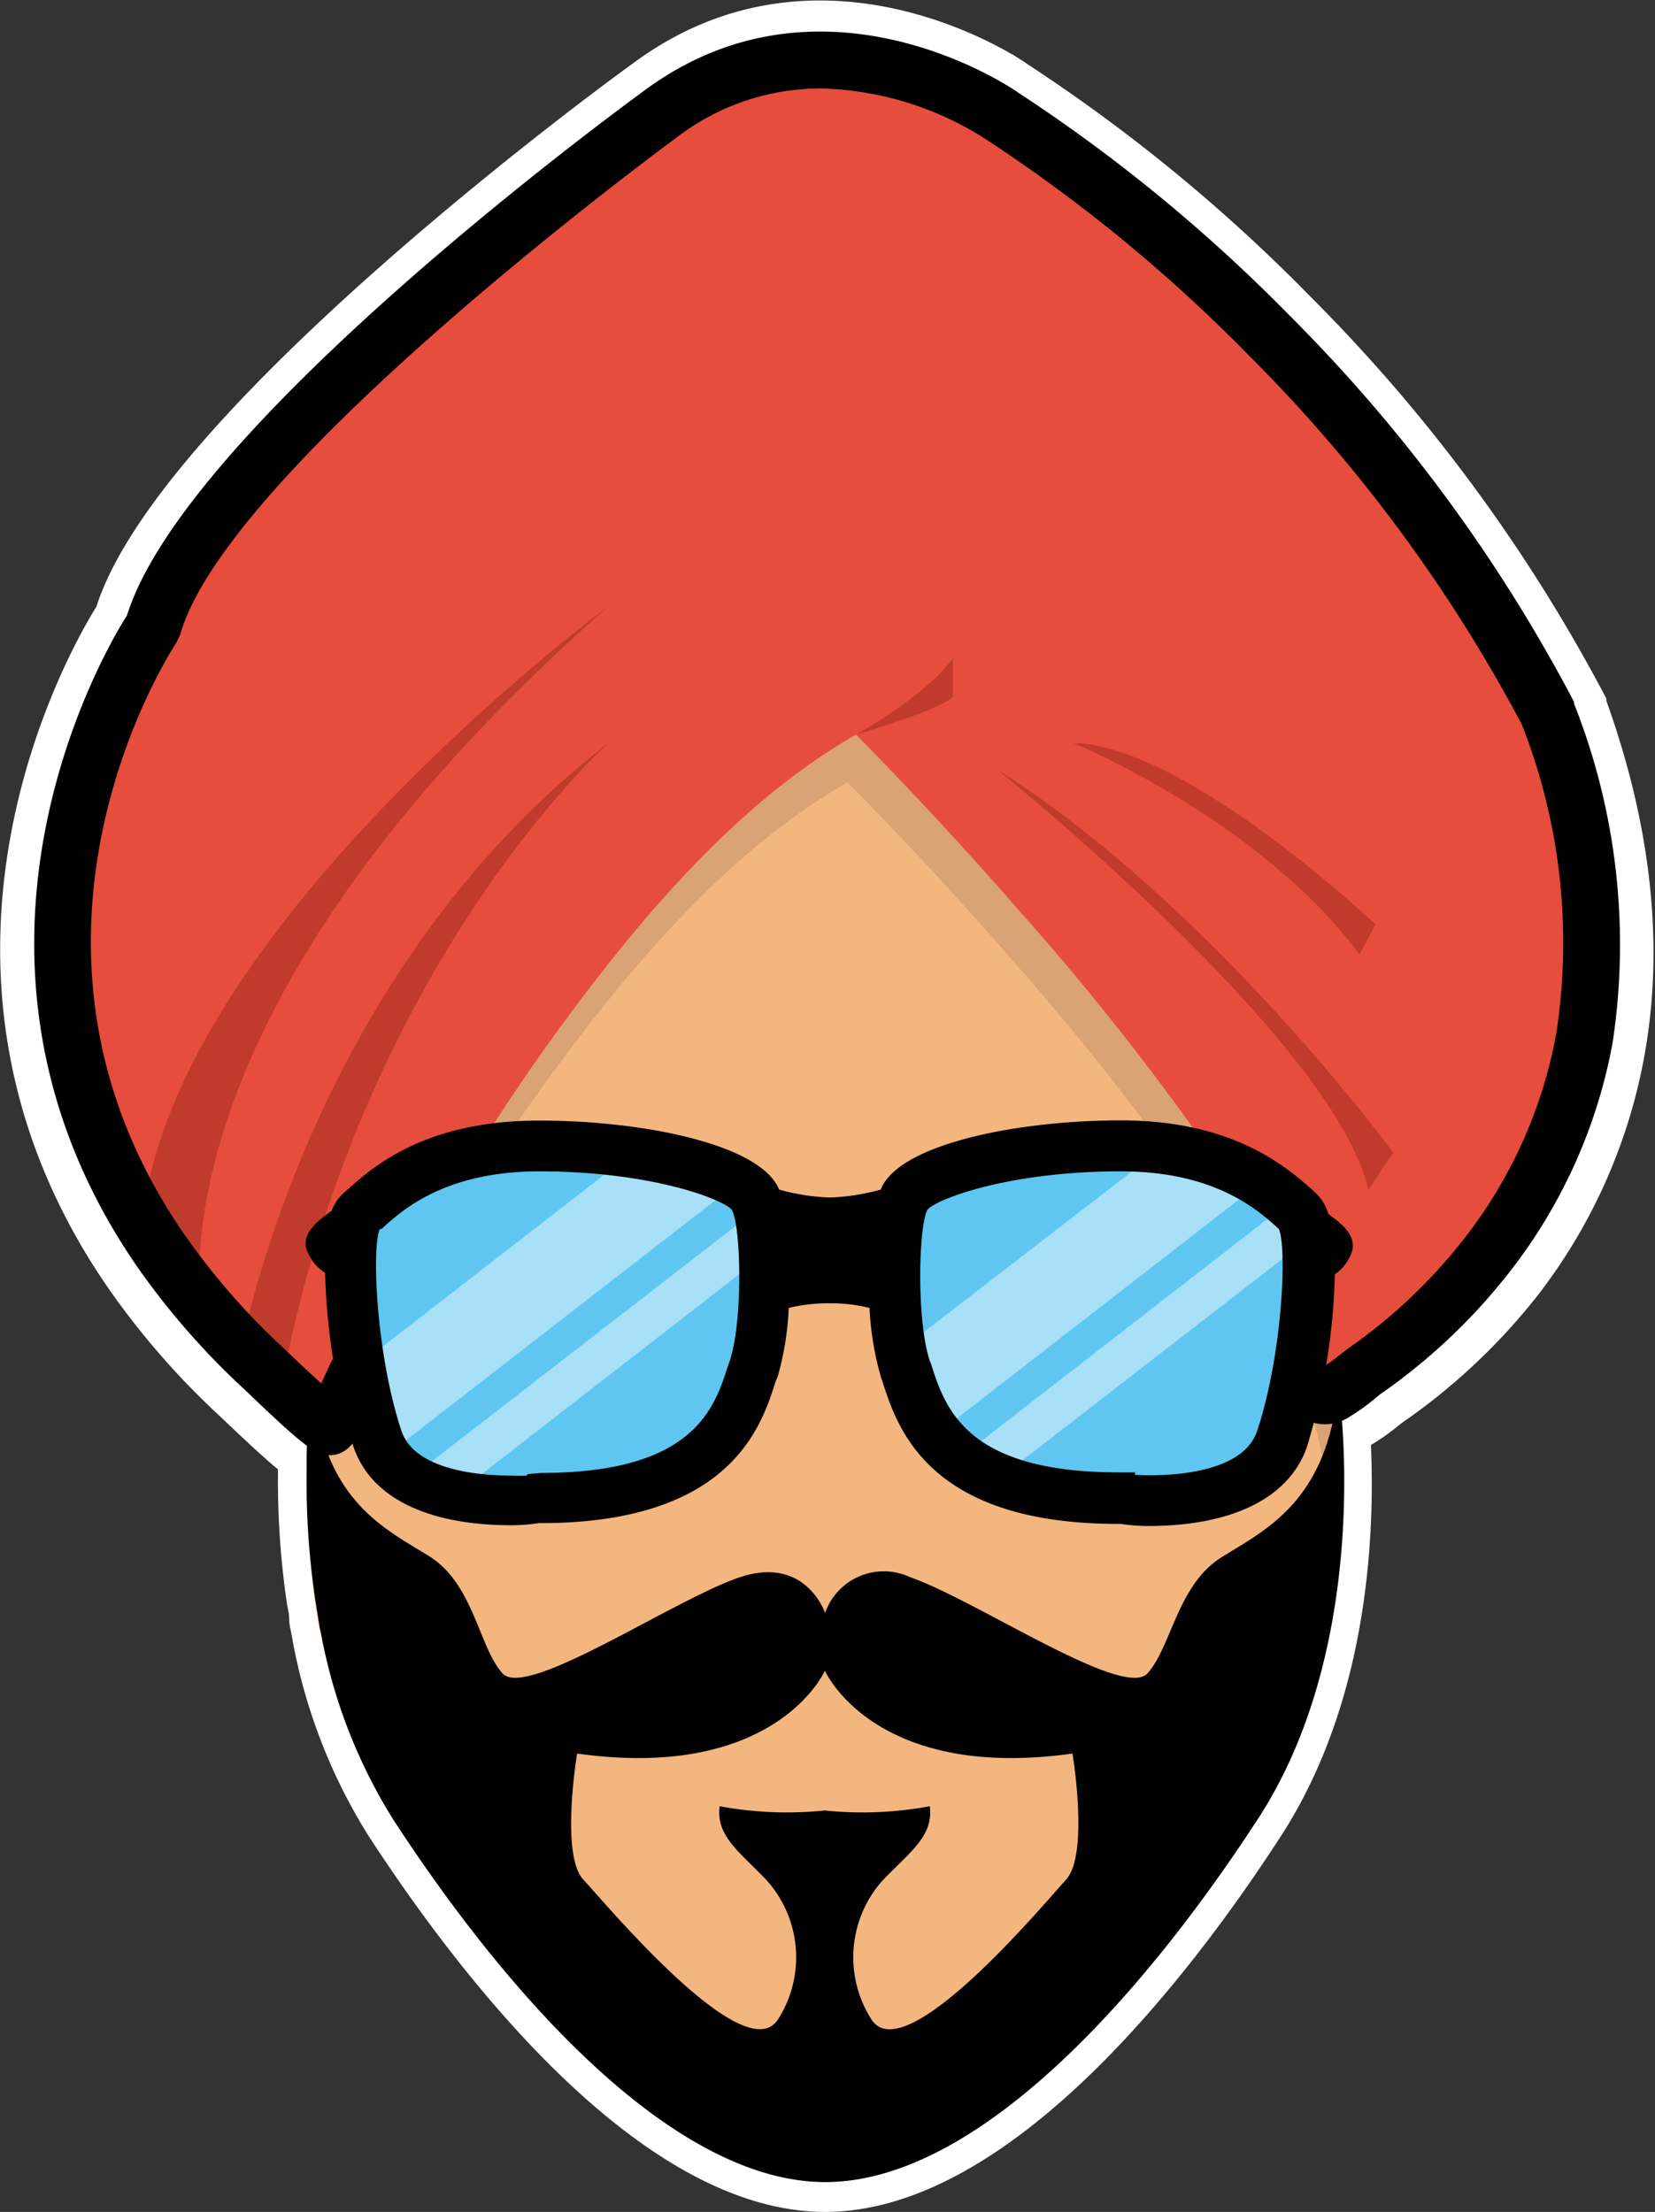 <svg xmlns="http://www.w3.org/2000/svg" viewBox="0 0 86.03 115"><rect x="0" y="0" width="86.03" height="115" fill="#333333" stroke="none"/><defs><style>.cls-1{isolation:isolate;}.cls-2{fill:#010101;}.cls-11,.cls-3{fill:#fff;}.cls-3{stroke:#fff;stroke-miterlimit:10;}.cls-4{fill:#f4b67f;}.cls-5{mix-blend-mode:darken;}.cls-6{fill:#d9a373;}.cls-7{fill:#e64d3c;}.cls-8{fill:#c03b2b;}.cls-9{fill:#5ec6f1;}.cls-10{opacity:0.45;}</style></defs><title>sardarji</title><g class="cls-1"><g id="Layer_2" data-name="Layer 2"><g id="Layer_1-2" data-name="Layer 1"><path class="cls-2" d="M59.38,78.31a9.14,9.14,0,0,1-1.3-.1l-.22,0c-9.36,0-10.81-4.35-11.59-6.69l-.09-.23a13.94,13.94,0,0,1-.56-3.57,8.36,8.36,0,0,0-2.48-.33,8.86,8.86,0,0,0-2.53.35,14,14,0,0,1-.56,3.56l-.1.25c-.77,2.3-2.21,6.66-11.57,6.66l-.22,0a9.1,9.1,0,0,1-1.3.1c-4.13,0-6.85-1.27-7.65-3.58a30.36,30.36,0,0,1-1.41-8.56c-.34-.23-.91-.68-1-1.11s0-.64,1.26-1.45a2,2,0,0,1,.56-1l.13-.1c1.24-1.07,3.85-3.32,9.49-3.32,4.85,0,10.62,1,11.73,2.94a2.39,2.39,0,0,1,.17.38,12,12,0,0,0,3,.47,12.56,12.56,0,0,0,2.93-.46,2.58,2.58,0,0,1,.18-.4c1.11-1.9,6.88-2.93,11.73-2.93,5.62,0,8.24,2.25,9.49,3.33l.12.11a2,2,0,0,1,.57,1c1,.7,1.23,1.06,1.18,1.4s-.59.84-.91,1.07A30.21,30.21,0,0,1,67,74.73C66,77.69,62.3,78.31,59.38,78.31ZM43.14,66.38a8.86,8.86,0,0,1,3.16.52l.29.12v.31a13.78,13.78,0,0,0,.52,3.6l.09.23c.7,2.12,2,6,10.65,6H58l.25,0a8.13,8.13,0,0,0,1.16.09c2.13,0,5.83-.38,6.71-2.91a28.82,28.82,0,0,0,1.36-8.53v-.29l.25-.15a3.4,3.4,0,0,0,.58-.45,6.33,6.33,0,0,0-.8-.59l-.17-.11,0-.19a1.29,1.29,0,0,0-.31-.67l-.12-.11c-1.16-1-3.59-3.09-8.84-3.09-5.57,0-10.2,1.29-10.87,2.44a2,2,0,0,0-.18.44l-.08.26-.26.07a14.19,14.19,0,0,1-3.45.57,13.19,13.19,0,0,1-3.52-.58l-.25-.08-.08-.25a2.06,2.06,0,0,0-.17-.42c-.68-1.16-5.31-2.45-10.87-2.45-5.26,0-7.68,2.08-8.85,3.08l-.13.11a1.28,1.28,0,0,0-.29.63l0,.19-.17.11a6.32,6.32,0,0,0-.88.64,4.38,4.38,0,0,0,.64.47l.26.14v.3a29,29,0,0,0,1.36,8.5c.88,2.53,4.58,2.91,6.71,2.91A8.1,8.1,0,0,0,28,77.23l.25,0h.11c8.64,0,9.94-3.91,10.64-6l.11-.25a13.94,13.94,0,0,0,.51-3.57v-.31l.29-.13A9,9,0,0,1,43.14,66.38Z"/><path class="cls-3" d="M42.89,114.5c-9.33,0-18.59-12.07-23.28-19.27a28.44,28.44,0,0,1-3.92-10.1l-.08-.43a3.7,3.7,0,0,1-.08-.48l0-.11c0-.29-.09-.58-.13-.88a43.28,43.28,0,0,1-.45-6.68c0-.13,0-.27,0-.4-.58-.45-1.45-1.24-2.92-2.64l-.21-.2a40.51,40.51,0,0,1-5.68-6.48C-5.53,50.13,4.38,33.48,5.47,31.75c3.16-10.11,26.65-27.29,27.66-28,9.61-7.21,19.92-.09,20,0a87.34,87.34,0,0,1,14.61,12l.19.19A85.8,85.8,0,0,1,83,36.44l0,.08c2.34,6.48,3,12.61,2,18.21A28.21,28.21,0,0,1,79.57,67a31.78,31.78,0,0,1-7,6.58l-.19.15a10.39,10.39,0,0,1-1.43,1l-.2.1c.25,5-.14,13.54-4.63,20.43C61.47,102.43,52.2,114.5,42.89,114.5Zm-.25-112a13.6,13.6,0,0,0-8.33,2.81C26,11.41,9.57,24.89,7.34,32.45l-.12.26c-.44.68-10.75,16.8.54,33a38.5,38.5,0,0,0,5.41,6.16l.22.21a31.42,31.42,0,0,0,3.07,2.72l.49.3,0,.72c0,.25,0,.5,0,.76A41.18,41.18,0,0,0,17.35,83c0,.29.08.56.12.83l0,.22a2.31,2.31,0,0,0,.05.29l.09.46a26.41,26.41,0,0,0,3.63,9.38c7.6,11.67,15.48,18.36,21.61,18.36s14-6.69,21.62-18.36c4.59-7,4.51-16.32,4.27-20l-.06-.95.95-.11A1.1,1.1,0,0,0,70,73a8.49,8.49,0,0,0,1.09-.77l.35-.27A29.79,29.79,0,0,0,78,65.74a26.21,26.21,0,0,0,5.11-11.37c.95-5.24.3-11-1.91-17.14a83.45,83.45,0,0,0-14.67-20l-.19-.19A85.51,85.51,0,0,0,52,5.36,18.32,18.32,0,0,0,42.64,2.52Z"/><path class="cls-4" d="M16.92,28.82H68.85a.8.8,0,0,1,.8.8V79.55a26.76,26.76,0,0,1-26.76,26.76h0A26.76,26.76,0,0,1,16.12,79.55V29.62a.8.8,0,0,1,.8-.8Z"/><g class="cls-5"><path class="cls-6" d="M69.65,24.64V74.57c0,.47,0,.94,0,1.39-.44.21-.82.22-.92-.27-1-4.89-3.42-9.09-6.21-13.17a136.91,136.91,0,0,0-9.95-12.66q-3.57-4.11-7.36-8c-.73-.76-1.16-1.18-1.16-1.18-4.65,2.66-8.51,6.59-11.91,10.68a105.62,105.62,0,0,0-9.4,13.54Q19.66,70,17,75.39c-.25.5-.47,1.24-.79,1.82a25.74,25.74,0,0,1-.13-2.64V24.64a.8.8,0,0,1,.8-.81H68.85A.8.8,0,0,1,69.65,24.64Z"/></g><path class="cls-2" d="M69.65,72.74v0c-.06-.5-.1-.77-.1-.77s0,.19,0,.28c-.62,5.86-3.78,7.29-6.06,8.72S60.89,85.62,59.65,87s-8.91-3.81-12.34-5a3.23,3.23,0,0,0-4.42,1.86s-1-3-4.42-1.86-11.11,6.38-12.35,5-1.49-4.64-3.81-6.09c-1.6-1-3.64-2-4.91-4.52a10.35,10.35,0,0,1-.77-2.09,14.57,14.57,0,0,1-.4-2.39s0,.28-.1.8-.16,1.72-.19,3c0,.26,0,.52,0,.79a41.22,41.22,0,0,0,.59,7.55,3.47,3.47,0,0,0,.07.42c0,.14.06.27.08.41a27.61,27.61,0,0,0,3.78,9.75c6.21,9.53,14.72,18.82,22.44,18.82s16.23-9.28,22.45-18.82C70.64,86.56,70,75.75,69.65,72.74ZM30,91.17c10.36,1.45,12.88-4.31,12.88-4.31s2.52,5.76,12.87,4.31c0,0,.87,5.23-.33,6.55s-8.37,9.91-10.11,7.29a6,6,0,0,1,.54-7.21c1.41-1.49,2.69-2.32,2.48-3.89a19.26,19.26,0,0,1-5.46.22,19.26,19.26,0,0,1-5.46-.22c-.21,1.57,1.08,2.4,2.48,3.89a6,6,0,0,1,.54,7.21c-1.74,2.61-8.91-6-10.11-7.29S30,91.17,30,91.17Z"/><path class="cls-7" d="M70.28,73.39c-.51.28-1,.36-1.07-.19-1-4.89-3.42-9.09-6.21-13.17A137.63,137.63,0,0,0,53,47.37q-3.57-4.1-7.35-8l-1.15-1.18C39.88,40.84,36,44.78,32.62,48.87a106.58,106.58,0,0,0-9.4,13.54q-3.05,5.12-5.68,10.49a9.06,9.06,0,0,1-1.18,2.37c-.2.19-3.25-2.77-3.53-3A39,39,0,0,1,7.35,66c-11.91-17.07-.51-33.6-.51-33.6C9.61,22.69,34,4.93,34,4.93c8.87-6.65,18.29,0,18.29,0A86,86,0,0,1,66.7,16.73l.19.19A82.62,82.62,0,0,1,81.67,37.07a33.82,33.82,0,0,1,1.93,17.4,26.63,26.63,0,0,1-5.21,11.58,30.37,30.37,0,0,1-6.62,6.27A14.29,14.29,0,0,1,70.28,73.39Z"/><path class="cls-8" d="M31.59,31.55S6.38,50.15,7.35,66l3.39,4.16S5.63,54.46,31.59,31.55Z"/><path class="cls-8" d="M12.21,71.66s3.12-20.41,19.38-33c0,0-13.43,12-17.25,35Z"/><path class="cls-8" d="M44.53,38.18s3.6-2,5-3.95v2S49.25,36.77,44.53,38.18Z"/><path class="cls-8" d="M51.83,40S69.38,54.1,71.13,61.86l1.29-1.94S63,47.07,51.83,40Z"/><path class="cls-8" d="M55.8,38.63s9.7,4,14.87,11l.83-1.57S61.71,38.78,55.8,38.63Z"/><path class="cls-2" d="M80.92,36.91A81.39,81.39,0,0,0,66.5,17.25l-.19-.19a83.89,83.89,0,0,0-14-11.49C52.19,5.51,42.77-1,34,5.58,33,6.28,10.31,22.91,7.5,32.37c-.77,1.17-10.68,17,.54,33.05a38.35,38.35,0,0,0,5.37,6.13l.21.2c2.46,2.34,3.18,2.92,3.55,2.92a.48.48,0,0,0,.33-.18,2.12,2.12,0,0,0,.23-.28q-.22-.57-.47-1.12a3.85,3.85,0,0,1-.23.44c-.34-.26-1.1-.91-2.75-2.49l-.22-.21a37.39,37.39,0,0,1-5.24-6c-11.21-16.07-.6-31.86-.49-32l.07-.14C11,23.58,34.33,6.53,34.57,6.35a13.24,13.24,0,0,1,8.1-2.75,17.52,17.52,0,0,1,9.07,2.77A83.06,83.06,0,0,1,65.63,17.74l.18.19A80.65,80.65,0,0,1,80,37.28,32,32,0,0,1,81.88,53.9a25.4,25.4,0,0,1-5,11,28.92,28.92,0,0,1-6.32,6l-.34.26a8.31,8.31,0,0,1-1.06.75,1.48,1.48,0,0,1-.27.12,4.5,4.5,0,0,1-.6.86l.09.05a1.37,1.37,0,0,0,1.24-.19,9,9,0,0,0,1.2-.85l.29-.22a29.82,29.82,0,0,0,6.53-6.18,26.38,26.38,0,0,0,5.14-11.44A33,33,0,0,0,80.92,36.91Z"/><path class="cls-2" d="M17.17,75.66c-.75,0-1.39-.48-4.23-3.2l-.21-.2A39.46,39.46,0,0,1,7.23,66c-11.3-16.2-1.7-32.34-.63-34C9.67,22.13,32.44,5.48,33.41,4.77c9.34-7,19.35-.08,19.45,0A84.74,84.74,0,0,1,67,16.37l.18.18A82.72,82.72,0,0,1,81.82,36.49l0,.09a34,34,0,0,1,2,17.67,27.38,27.38,0,0,1-5.34,11.87,30.8,30.8,0,0,1-6.75,6.38l-.2.16a10,10,0,0,1-1.38,1,2.3,2.3,0,0,1-2.14.22l-.16-.09-.94-.59.72-1a3.48,3.48,0,0,0,.41-.57l.18-.4.42-.14.1,0a7.9,7.9,0,0,0,.92-.66l.39-.3a27.87,27.87,0,0,0,6.09-5.77A24.41,24.41,0,0,0,80.9,53.72a31,31,0,0,0-1.79-16.05,80.12,80.12,0,0,0-14-19l-.18-.18A82,82,0,0,0,51.2,7.21,16.56,16.56,0,0,0,42.68,4.6a12.28,12.28,0,0,0-7.51,2.55c-.24.18-23.3,17.11-25.8,25.83l-.2.43c-.1.15-10.27,15.46.49,30.88a36.47,36.47,0,0,0,5.1,5.82l.22.21c.76.73,1.32,1.24,1.72,1.61l.58-1.27.9,2q.26.57.49,1.17l.2.51-.33.44a3.14,3.14,0,0,1-.34.41A1.46,1.46,0,0,1,17.17,75.66Z"/><path class="cls-9" d="M69.3,64.78c0,.25-.6.71-.93.92A32.29,32.29,0,0,1,67,74.92c-1,3-5,3.44-7.3,3.44a10.27,10.27,0,0,1-1.43-.13h-.11a16.7,16.7,0,0,1-6.54-1.09A8.36,8.36,0,0,1,49.62,76a6.68,6.68,0,0,1-1.21-1.21,9.85,9.85,0,0,1-1.59-3.28l-.1-.26a8,8,0,0,1-.22-.81,20,20,0,0,1-.34-3.15,8,8,0,0,0-3-.51,8.43,8.43,0,0,0-3.07.54,16,16,0,0,1-.56,4l-.1.22c-.76,2.36-2.16,6.72-11.3,6.72H28a10.27,10.27,0,0,1-1.43.13,14.12,14.12,0,0,1-3.3-.35A7.17,7.17,0,0,1,21,77.1a4.51,4.51,0,0,1-1.25-1.18,3.89,3.89,0,0,1-.5-1,27.05,27.05,0,0,1-.91-3.72h0a32.22,32.22,0,0,1-.5-5.45c-.31-.18-1-.7-1-1s.88-.91,1.21-1.12a1.89,1.89,0,0,1,.47-1l.12-.1c1.23-1.09,3.79-3.39,9.32-3.39a33.41,33.41,0,0,1,5.28.41,15.18,15.18,0,0,1,5.37,1.65,2.57,2.57,0,0,1,.85.8,3.11,3.11,0,0,1,.22.53v0a13.22,13.22,0,0,0,1.6.4h0a9.57,9.57,0,0,0,1.82.19,13.58,13.58,0,0,0,3.36-.58,3.65,3.65,0,0,1,.23-.59c.88-1.57,6-2.84,11.5-2.84a18.42,18.42,0,0,1,2.51.17,12.13,12.13,0,0,1,5.09,1.87,13.66,13.66,0,0,1,1.4,1.06l.33.3.12.11a1.89,1.89,0,0,1,.48,1l.38.26C68.91,64.24,69.32,64.59,69.3,64.78Z"/><g class="cls-10"><path class="cls-11" d="M65.84,61.25,48.41,74.78a9.85,9.85,0,0,1-1.59-3.28l-.1-.26a8,8,0,0,1-.22-.81l14.25-11A12.13,12.13,0,0,1,65.84,61.25Z"/></g><g class="cls-10"><path class="cls-11" d="M68.54,64l-17,13.17A8.36,8.36,0,0,1,49.62,76L67.24,62.32l.33.3.12.11a1.89,1.89,0,0,1,.48,1Z"/></g><g class="cls-10"><path class="cls-11" d="M38.65,61.27,19.78,75.91a3.89,3.89,0,0,1-.5-1,27.05,27.05,0,0,1-.91-3.72h0L33.28,59.62A15.18,15.18,0,0,1,38.65,61.27Z"/></g><g class="cls-10"><path class="cls-11" d="M41.8,63.63,23.29,78A7.17,7.17,0,0,1,21,77.1L39.71,62.6v0a13.22,13.22,0,0,0,1.6.4h0Z"/></g><path class="cls-2" d="M69.3,64.77c0-.25-.76-.82-1.13-1.07a1.92,1.92,0,0,0-.48-1l-.12-.11c-1.23-1.1-3.79-3.4-9.33-3.4S47.63,60.48,46.75,62a2.82,2.82,0,0,0-.23.59,13.41,13.41,0,0,1-3.37.58,12.61,12.61,0,0,1-3.43-.6,2.7,2.7,0,0,0-.22-.56c-.88-1.57-6-2.85-11.49-2.85s-8.1,2.29-9.33,3.39l-.12.1a1.88,1.88,0,0,0-.47.94c-.33.22-1.25.85-1.21,1.12s.67.78,1,1a32.52,32.52,0,0,0,1.41,9.17c1,3,5,3.44,7.3,3.44A10.85,10.85,0,0,0,28,78.22h.11c9.13,0,10.54-4.35,11.3-6.72l.09-.23a15.79,15.79,0,0,0,.56-4,8.43,8.43,0,0,1,3.06-.53,8,8,0,0,1,3,.51,15.77,15.77,0,0,0,.56,4l.09.26c.76,2.37,2.17,6.72,11.3,6.72h.11a10.85,10.85,0,0,0,1.43.12c2.3,0,6.3-.42,7.3-3.44a32.42,32.42,0,0,0,1.41-9.21C68.7,65.48,69.26,65,69.3,64.77ZM38.88,71l-.09.26c-.75,2.36-2,6.25-10.66,6.25H28l0,.06a7.34,7.34,0,0,1-1.38.12c-2.11,0-5.79-.39-6.66-3C18.53,70.53,18.15,64,19,63.22l.12-.11c1.17-1,3.6-3.22,8.88-3.22,5.88,0,10.32,1.44,10.9,2.49C39.6,63.62,39.59,68.87,38.88,71ZM66.32,74.7c-.87,2.61-4.55,3-6.66,3a9.82,9.82,0,0,1-1.38-.09l0-.06h-.14c-8.64,0-9.9-3.89-10.66-6.25l-.09-.23c-.71-2.16-.72-7.43,0-8.66.59-1,5-2.51,10.91-2.51,5.27,0,7.71,2.17,8.87,3.22l.12.11C68.09,64,67.72,70.51,66.32,74.7Z"/><path class="cls-2" d="M59.66,79.34a9.33,9.33,0,0,1-1.39-.11h-.15c-9.88,0-11.48-5-12.25-7.41l-.08-.23A15.49,15.49,0,0,1,45.2,68a8.47,8.47,0,0,0-2.05-.24A8.88,8.88,0,0,0,41,68a15.51,15.51,0,0,1-.57,3.56l-.12.29c-.74,2.33-2.34,7.34-12.22,7.34H28a9.33,9.33,0,0,1-1.39.11c-4.44,0-7.37-1.46-8.25-4.12a33.92,33.92,0,0,1-1.46-9,2.39,2.39,0,0,1-1-1.35c-.09-.61.28-1.14,1.34-1.88A2.45,2.45,0,0,1,17.89,62l.14-.12c1.3-1.16,4-3.62,10-3.62,5.21,0,11.12,1.15,12.36,3.36l.12.23a10.91,10.91,0,0,0,2.66.41,11.39,11.39,0,0,0,2.61-.41,2.64,2.64,0,0,1,.12-.25c1.24-2.2,7.16-3.35,12.36-3.35,5.91,0,8.66,2.47,10,3.65l.13.12a2.48,2.48,0,0,1,.66,1.1c.88.62,1.36,1.15,1.26,1.83h0a2.29,2.29,0,0,1-.92,1.3,33.79,33.79,0,0,1-1.46,9C67,77.87,64.09,79.34,59.66,79.34ZM19.74,63.9c-.43,1-.18,6.56,1.13,10.5.7,2.09,4.23,2.32,5.72,2.32a7.24,7.24,0,0,0,.79,0l.05-.08.7-.06c7.93,0,9-3.35,9.71-5.56l.1-.28c.69-2.13.58-7,.1-7.84-.42-.53-4.16-2-10-2-4.89,0-7.13,2-8.21,3ZM59,76.68c1.57.09,5.6,0,6.35-2.29h0c1.31-3.94,1.56-9.49,1.13-10.49l0,0c-1.09-1-3.33-3-8.22-3-5.88,0-9.62,1.46-10.05,2-.46.83-.58,5.71.12,7.85l.07.17c.73,2.28,1.8,5.63,9.74,5.63H59ZM40.28,63.81a19.65,19.65,0,0,1,.14,2.31,10.93,10.93,0,0,1,2.73-.35,10.55,10.55,0,0,1,2.68.33A19.44,19.44,0,0,1,46,63.81a12.65,12.65,0,0,1-2.82.4A12.27,12.27,0,0,1,40.28,63.81ZM19.67,64h0Zm.08-.1,46.73,0Z"/></g></g></g></svg>